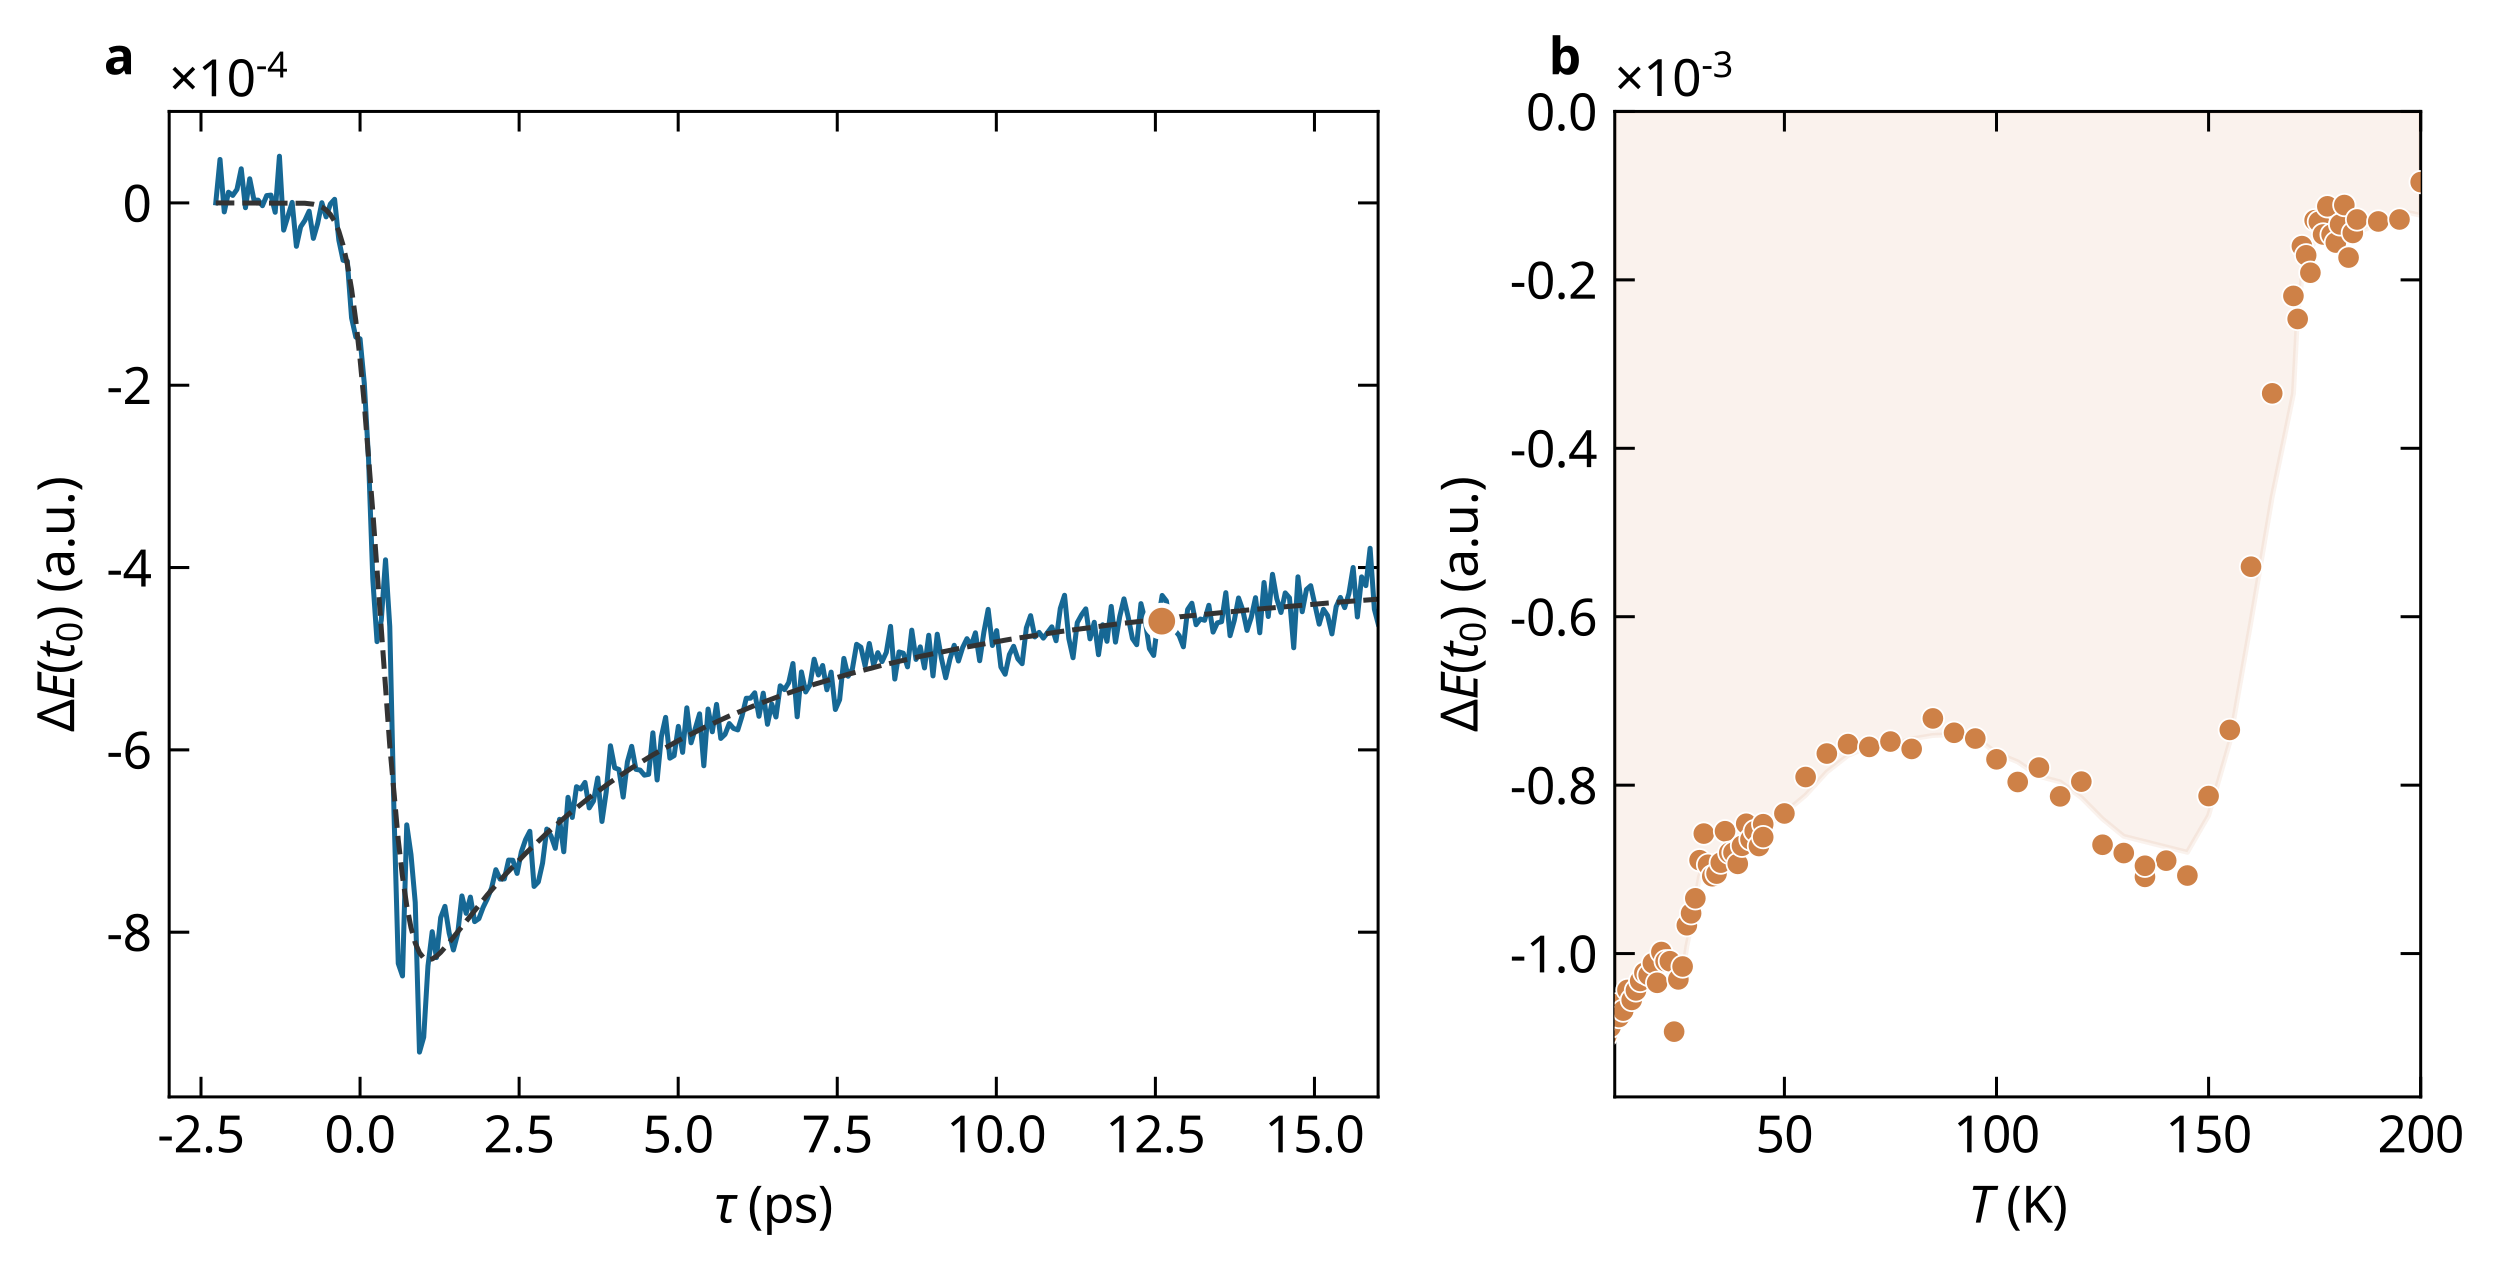 <?xml version="1.0" encoding="utf-8" standalone="no"?>
<!DOCTYPE svg PUBLIC "-//W3C//DTD SVG 1.1//EN"
  "http://www.w3.org/Graphics/SVG/1.1/DTD/svg11.dtd">
<svg xmlns:xlink="http://www.w3.org/1999/xlink" width="498pt" height="253.2pt" viewBox="0 0 498 253.2" xmlns="http://www.w3.org/2000/svg" version="1.1">
 <defs>
  <style type="text/css">*{stroke-linejoin: round; stroke-linecap: butt}</style>
 </defs>
 <g id="figure_1">
  <g id="patch_1">
   <path d="M 0 253.2 
L 498 253.2 
L 498 0 
L 0 0 
z
" style="fill: #ffffff"/>
  </g>
  <g id="axes_1">
   <g id="patch_2">
    <path d="M 33.7 218.5 
L 274.516 218.5 
L 274.516 22.2 
L 33.7 22.2 
z
" style="fill: #ffffff"/>
   </g>
   <g id="PolyCollection_1"/>
   <g id="PolyCollection_2"/>
   <g id="matplotlib.axis_1">
    <g id="xtick_1">
     <g id="line2d_1">
      <defs>
       <path id="m419cf2b5dc" d="M 0 0 
L 0 -4 
" style="stroke: #000000; stroke-width: 0.6"/>
      </defs>
      <g>
       <use xlink:href="#m419cf2b5dc" x="40.037" y="218.5" style="stroke: #000000; stroke-width: 0.6"/>
      </g>
     </g>
     <g id="line2d_2">
      <defs>
       <path id="m1fcc1980a9" d="M 0 0 
L 0 4 
" style="stroke: #000000; stroke-width: 0.6"/>
      </defs>
      <g>
       <use xlink:href="#m1fcc1980a9" x="40.037" y="22.2" style="stroke: #000000; stroke-width: 0.6"/>
      </g>
     </g>
     <g id="text_1">
      <!-- $\mathdefault{−2.5}$ -->
      <g transform="translate(31.337 229.6) scale(0.1 -0.1)">
       <defs>
        <path id="NotoSans-Regular-2212" d="M 256 1466 
L 256 1965 
L 1805 1965 
L 1805 1466 
L 256 1466 
z
" transform="scale(0.016)"/>
        <path id="NotoSans-Regular-32" d="M 3328 0 
L 307 0 
L 307 467 
L 1504 1677 
Q 1850 2022 2086 2291 
Q 2323 2560 2444 2819 
Q 2566 3078 2566 3386 
Q 2566 3763 2342 3958 
Q 2118 4154 1760 4154 
Q 1427 4154 1174 4038 
Q 922 3923 659 3718 
L 358 4096 
Q 538 4250 752 4371 
Q 966 4493 1219 4563 
Q 1472 4634 1760 4634 
Q 2189 4634 2496 4486 
Q 2803 4339 2972 4067 
Q 3142 3795 3142 3418 
Q 3142 3059 2995 2745 
Q 2848 2432 2585 2128 
Q 2323 1824 1971 1478 
L 1018 538 
L 1018 512 
L 3328 512 
L 3328 0 
z
" transform="scale(0.016)"/>
        <path id="NotoSans-Regular-2e" d="M 461 346 
Q 461 582 576 678 
Q 691 774 851 774 
Q 1018 774 1136 678 
Q 1254 582 1254 346 
Q 1254 115 1136 12 
Q 1018 -90 851 -90 
Q 691 -90 576 12 
Q 461 115 461 346 
z
" transform="scale(0.016)"/>
        <path id="NotoSans-Regular-35" d="M 1760 2803 
Q 2227 2803 2572 2643 
Q 2918 2483 3107 2185 
Q 3296 1888 3296 1459 
Q 3296 986 3091 643 
Q 2886 301 2505 118 
Q 2125 -64 1587 -64 
Q 1235 -64 924 0 
Q 614 64 403 186 
L 403 717 
Q 634 576 963 496 
Q 1293 416 1594 416 
Q 1933 416 2185 521 
Q 2438 627 2579 848 
Q 2720 1069 2720 1402 
Q 2720 1850 2445 2090 
Q 2170 2330 1574 2330 
Q 1395 2330 1164 2298 
Q 934 2266 794 2234 
L 512 2413 
L 685 4570 
L 2976 4570 
L 2976 4058 
L 1165 4058 
L 1056 2733 
Q 1165 2752 1350 2777 
Q 1536 2803 1760 2803 
z
" transform="scale(0.016)"/>
       </defs>
       <use xlink:href="#NotoSans-Regular-2212" transform="translate(0 0.594)"/>
       <use xlink:href="#NotoSans-Regular-32" transform="translate(32.2 0.594)"/>
       <use xlink:href="#NotoSans-Regular-2e" transform="translate(89.4 0.594)"/>
       <use xlink:href="#NotoSans-Regular-35" transform="translate(116.2 0.594)"/>
      </g>
     </g>
    </g>
    <g id="xtick_2">
     <g id="line2d_3">
      <g>
       <use xlink:href="#m419cf2b5dc" x="71.724" y="218.5" style="stroke: #000000; stroke-width: 0.6"/>
      </g>
     </g>
     <g id="line2d_4">
      <g>
       <use xlink:href="#m1fcc1980a9" x="71.724" y="22.2" style="stroke: #000000; stroke-width: 0.6"/>
      </g>
     </g>
     <g id="text_2">
      <!-- $\mathdefault{0.0}$ -->
      <g transform="translate(64.624 229.6) scale(0.1 -0.1)">
       <defs>
        <path id="NotoSans-Regular-30" d="M 3347 2291 
Q 3347 1734 3264 1299 
Q 3181 864 2998 560 
Q 2816 256 2525 96 
Q 2234 -64 1824 -64 
Q 1312 -64 976 217 
Q 640 499 477 1027 
Q 314 1555 314 2291 
Q 314 3034 464 3558 
Q 614 4083 947 4361 
Q 1280 4640 1824 4640 
Q 2336 4640 2675 4361 
Q 3014 4083 3180 3558 
Q 3347 3034 3347 2291 
z
M 877 2291 
Q 877 1664 969 1248 
Q 1062 832 1270 624 
Q 1478 416 1824 416 
Q 2170 416 2378 621 
Q 2586 826 2682 1245 
Q 2778 1664 2778 2291 
Q 2778 2918 2682 3331 
Q 2586 3744 2378 3952 
Q 2170 4160 1824 4160 
Q 1478 4160 1270 3952 
Q 1062 3744 969 3331 
Q 877 2918 877 2291 
z
" transform="scale(0.016)"/>
       </defs>
       <use xlink:href="#NotoSans-Regular-30" transform="translate(0 0.5)"/>
       <use xlink:href="#NotoSans-Regular-2e" transform="translate(57.2 0.5)"/>
       <use xlink:href="#NotoSans-Regular-30" transform="translate(84 0.5)"/>
      </g>
     </g>
    </g>
    <g id="xtick_3">
     <g id="line2d_5">
      <g>
       <use xlink:href="#m419cf2b5dc" x="103.41" y="218.5" style="stroke: #000000; stroke-width: 0.6"/>
      </g>
     </g>
     <g id="line2d_6">
      <g>
       <use xlink:href="#m1fcc1980a9" x="103.41" y="22.2" style="stroke: #000000; stroke-width: 0.6"/>
      </g>
     </g>
     <g id="text_3">
      <!-- $\mathdefault{2.5}$ -->
      <g transform="translate(96.31 229.6) scale(0.1 -0.1)">
       <use xlink:href="#NotoSans-Regular-32" transform="translate(0 0.594)"/>
       <use xlink:href="#NotoSans-Regular-2e" transform="translate(57.2 0.594)"/>
       <use xlink:href="#NotoSans-Regular-35" transform="translate(84 0.594)"/>
      </g>
     </g>
    </g>
    <g id="xtick_4">
     <g id="line2d_7">
      <g>
       <use xlink:href="#m419cf2b5dc" x="135.096" y="218.5" style="stroke: #000000; stroke-width: 0.6"/>
      </g>
     </g>
     <g id="line2d_8">
      <g>
       <use xlink:href="#m1fcc1980a9" x="135.096" y="22.2" style="stroke: #000000; stroke-width: 0.6"/>
      </g>
     </g>
     <g id="text_4">
      <!-- $\mathdefault{5.0}$ -->
      <g transform="translate(127.996 229.6) scale(0.1 -0.1)">
       <use xlink:href="#NotoSans-Regular-35" transform="translate(0 0.5)"/>
       <use xlink:href="#NotoSans-Regular-2e" transform="translate(57.2 0.5)"/>
       <use xlink:href="#NotoSans-Regular-30" transform="translate(84 0.5)"/>
      </g>
     </g>
    </g>
    <g id="xtick_5">
     <g id="line2d_9">
      <g>
       <use xlink:href="#m419cf2b5dc" x="166.782" y="218.5" style="stroke: #000000; stroke-width: 0.6"/>
      </g>
     </g>
     <g id="line2d_10">
      <g>
       <use xlink:href="#m1fcc1980a9" x="166.782" y="22.2" style="stroke: #000000; stroke-width: 0.6"/>
      </g>
     </g>
     <g id="text_5">
      <!-- $\mathdefault{7.5}$ -->
      <g transform="translate(159.682 229.6) scale(0.1 -0.1)">
       <defs>
        <path id="NotoSans-Regular-37" d="M 870 0 
L 2746 4058 
L 282 4058 
L 282 4570 
L 3347 4570 
L 3347 4134 
L 1491 0 
L 870 0 
z
" transform="scale(0.016)"/>
       </defs>
       <use xlink:href="#NotoSans-Regular-37" transform="translate(0 0.594)"/>
       <use xlink:href="#NotoSans-Regular-2e" transform="translate(57.2 0.594)"/>
       <use xlink:href="#NotoSans-Regular-35" transform="translate(84 0.594)"/>
      </g>
     </g>
    </g>
    <g id="xtick_6">
     <g id="line2d_11">
      <g>
       <use xlink:href="#m419cf2b5dc" x="198.469" y="218.5" style="stroke: #000000; stroke-width: 0.6"/>
      </g>
     </g>
     <g id="line2d_12">
      <g>
       <use xlink:href="#m1fcc1980a9" x="198.469" y="22.2" style="stroke: #000000; stroke-width: 0.6"/>
      </g>
     </g>
     <g id="text_6">
      <!-- $\mathdefault{10.0}$ -->
      <g transform="translate(188.519 229.6) scale(0.1 -0.1)">
       <defs>
        <path id="NotoSans-Regular-31" d="M 2272 0 
L 1722 0 
L 1722 3194 
Q 1722 3379 1725 3507 
Q 1728 3635 1734 3747 
Q 1741 3859 1747 3981 
Q 1645 3878 1561 3808 
Q 1478 3738 1350 3629 
L 864 3232 
L 570 3610 
L 1805 4570 
L 2272 4570 
L 2272 0 
z
" transform="scale(0.016)"/>
       </defs>
       <use xlink:href="#NotoSans-Regular-31" transform="translate(0 0.5)"/>
       <use xlink:href="#NotoSans-Regular-30" transform="translate(57.2 0.5)"/>
       <use xlink:href="#NotoSans-Regular-2e" transform="translate(114.4 0.5)"/>
       <use xlink:href="#NotoSans-Regular-30" transform="translate(141.2 0.5)"/>
      </g>
     </g>
    </g>
    <g id="xtick_7">
     <g id="line2d_13">
      <g>
       <use xlink:href="#m419cf2b5dc" x="230.155" y="218.5" style="stroke: #000000; stroke-width: 0.6"/>
      </g>
     </g>
     <g id="line2d_14">
      <g>
       <use xlink:href="#m1fcc1980a9" x="230.155" y="22.2" style="stroke: #000000; stroke-width: 0.6"/>
      </g>
     </g>
     <g id="text_7">
      <!-- $\mathdefault{12.5}$ -->
      <g transform="translate(220.205 229.6) scale(0.1 -0.1)">
       <use xlink:href="#NotoSans-Regular-31" transform="translate(0 0.594)"/>
       <use xlink:href="#NotoSans-Regular-32" transform="translate(57.2 0.594)"/>
       <use xlink:href="#NotoSans-Regular-2e" transform="translate(114.4 0.594)"/>
       <use xlink:href="#NotoSans-Regular-35" transform="translate(141.2 0.594)"/>
      </g>
     </g>
    </g>
    <g id="xtick_8">
     <g id="line2d_15">
      <g>
       <use xlink:href="#m419cf2b5dc" x="261.841" y="218.5" style="stroke: #000000; stroke-width: 0.6"/>
      </g>
     </g>
     <g id="line2d_16">
      <g>
       <use xlink:href="#m1fcc1980a9" x="261.841" y="22.2" style="stroke: #000000; stroke-width: 0.6"/>
      </g>
     </g>
     <g id="text_8">
      <!-- $\mathdefault{15.0}$ -->
      <g transform="translate(251.891 229.6) scale(0.1 -0.1)">
       <use xlink:href="#NotoSans-Regular-31" transform="translate(0 0.5)"/>
       <use xlink:href="#NotoSans-Regular-35" transform="translate(57.2 0.5)"/>
       <use xlink:href="#NotoSans-Regular-2e" transform="translate(114.4 0.5)"/>
       <use xlink:href="#NotoSans-Regular-30" transform="translate(141.2 0.5)"/>
      </g>
     </g>
    </g>
    <g id="text_9">
     <!-- $\tau$ (ps) -->
     <g transform="translate(142.258 243.6) scale(0.1 -0.1)">
      <defs>
       <path id="NotoSans-Italic-3c4" d="M 1613 -64 
Q 1267 -64 1030 102 
Q 794 269 794 685 
Q 794 794 819 954 
Q 845 1114 877 1267 
L 1235 2950 
L 269 2950 
L 371 3430 
L 2938 3430 
L 2835 2950 
L 1798 2950 
L 1434 1254 
Q 1402 1107 1382 979 
Q 1363 851 1363 749 
Q 1363 602 1443 499 
Q 1523 397 1702 397 
Q 1811 397 1920 419 
Q 2029 442 2157 480 
L 2157 51 
Q 2080 13 1917 -25 
Q 1754 -64 1613 -64 
z
" transform="scale(0.016)"/>
       <path id="NotoSans-Regular-20" transform="scale(0.016)"/>
       <path id="NotoSans-Regular-28" d="M 256 1754 
Q 256 2278 355 2777 
Q 454 3277 665 3731 
Q 877 4186 1197 4570 
L 1728 4570 
Q 1280 3968 1053 3245 
Q 826 2522 826 1760 
Q 826 1267 928 780 
Q 1030 294 1228 -157 
Q 1427 -608 1722 -1011 
L 1197 -1011 
Q 877 -634 665 -189 
Q 454 256 355 749 
Q 256 1242 256 1754 
z
" transform="scale(0.016)"/>
       <path id="NotoSans-Regular-70" d="M 2176 3494 
Q 2810 3494 3197 3052 
Q 3584 2611 3584 1722 
Q 3584 1139 3408 739 
Q 3232 339 2915 137 
Q 2598 -64 2170 -64 
Q 1907 -64 1702 6 
Q 1498 77 1354 189 
Q 1210 301 1107 435 
L 1069 435 
Q 1082 326 1094 160 
Q 1107 -6 1107 -128 
L 1107 -1536 
L 544 -1536 
L 544 3430 
L 1005 3430 
L 1082 2963 
L 1107 2963 
Q 1210 3110 1354 3232 
Q 1498 3354 1699 3424 
Q 1901 3494 2176 3494 
z
M 2074 3021 
Q 1728 3021 1517 2889 
Q 1306 2758 1210 2496 
Q 1114 2234 1107 1830 
L 1107 1722 
Q 1107 1299 1196 1004 
Q 1286 710 1500 556 
Q 1715 403 2086 403 
Q 2400 403 2601 576 
Q 2803 749 2902 1046 
Q 3002 1344 3002 1728 
Q 3002 2317 2774 2669 
Q 2547 3021 2074 3021 
z
" transform="scale(0.016)"/>
       <path id="NotoSans-Regular-73" d="M 2778 947 
Q 2778 614 2611 390 
Q 2445 166 2137 51 
Q 1830 -64 1408 -64 
Q 1050 -64 790 -6 
Q 531 51 333 154 
L 333 666 
Q 538 563 829 476 
Q 1120 390 1421 390 
Q 1850 390 2042 528 
Q 2234 666 2234 896 
Q 2234 1024 2163 1126 
Q 2093 1229 1910 1331 
Q 1728 1434 1389 1562 
Q 1056 1690 819 1818 
Q 582 1946 454 2125 
Q 326 2304 326 2586 
Q 326 3021 681 3257 
Q 1037 3494 1613 3494 
Q 1926 3494 2198 3433 
Q 2470 3373 2707 3264 
L 2515 2816 
Q 2298 2906 2061 2970 
Q 1824 3034 1574 3034 
Q 1229 3034 1046 2922 
Q 864 2810 864 2618 
Q 864 2477 947 2377 
Q 1030 2278 1225 2185 
Q 1421 2093 1747 1965 
Q 2074 1843 2304 1715 
Q 2534 1587 2656 1404 
Q 2778 1222 2778 947 
z
" transform="scale(0.016)"/>
       <path id="NotoSans-Regular-29" d="M 1664 1754 
Q 1664 1242 1565 749 
Q 1466 256 1258 -189 
Q 1050 -634 723 -1011 
L 198 -1011 
Q 493 -608 691 -157 
Q 890 294 992 780 
Q 1094 1267 1094 1760 
Q 1094 2266 992 2758 
Q 890 3251 691 3712 
Q 493 4173 192 4570 
L 723 4570 
Q 1050 4186 1258 3731 
Q 1466 3277 1565 2777 
Q 1664 2278 1664 1754 
z
" transform="scale(0.016)"/>
      </defs>
      <use xlink:href="#NotoSans-Italic-3c4" transform="translate(0 0.594)"/>
      <use xlink:href="#NotoSans-Regular-20" transform="translate(41 0.594)"/>
      <use xlink:href="#NotoSans-Regular-28" transform="translate(67 0.594)"/>
      <use xlink:href="#NotoSans-Regular-70" transform="translate(97 0.594)"/>
      <use xlink:href="#NotoSans-Regular-73" transform="translate(158.5 0.594)"/>
      <use xlink:href="#NotoSans-Regular-29" transform="translate(206.4 0.594)"/>
     </g>
    </g>
   </g>
   <g id="matplotlib.axis_2">
    <g id="ytick_1">
     <g id="line2d_17">
      <defs>
       <path id="m79ced423dd" d="M 0 0 
L 4 0 
" style="stroke: #000000; stroke-width: 0.6"/>
      </defs>
      <g>
       <use xlink:href="#m79ced423dd" x="33.7" y="185.693" style="stroke: #000000; stroke-width: 0.6"/>
      </g>
     </g>
     <g id="line2d_18">
      <defs>
       <path id="mc4607607a5" d="M 0 0 
L -4 0 
" style="stroke: #000000; stroke-width: 0.6"/>
      </defs>
      <g>
       <use xlink:href="#mc4607607a5" x="274.516" y="185.693" style="stroke: #000000; stroke-width: 0.6"/>
      </g>
     </g>
     <g id="text_10">
      <!-- $\mathdefault{−8}$ -->
      <g transform="translate(21.2 189.493) scale(0.1 -0.1)">
       <defs>
        <path id="NotoSans-Regular-38" d="M 1824 4634 
Q 2227 4634 2534 4509 
Q 2842 4384 3018 4141 
Q 3194 3898 3194 3539 
Q 3194 3264 3075 3059 
Q 2957 2854 2758 2697 
Q 2560 2541 2323 2419 
Q 2605 2285 2835 2115 
Q 3066 1946 3203 1722 
Q 3341 1498 3341 1184 
Q 3341 800 3155 521 
Q 2970 243 2634 89 
Q 2298 -64 1843 -64 
Q 1350 -64 1008 83 
Q 666 230 490 502 
Q 314 774 314 1165 
Q 314 1478 445 1708 
Q 576 1939 793 2105 
Q 1011 2272 1261 2387 
Q 1037 2515 854 2678 
Q 672 2842 566 3053 
Q 461 3264 461 3546 
Q 461 3898 640 4138 
Q 819 4378 1126 4506 
Q 1434 4634 1824 4634 
z
M 864 1158 
Q 864 826 1101 605 
Q 1338 384 1830 384 
Q 2298 384 2544 605 
Q 2790 826 2790 1178 
Q 2790 1402 2672 1571 
Q 2554 1741 2339 1875 
Q 2125 2010 1830 2118 
L 1728 2157 
Q 1446 2035 1254 1894 
Q 1062 1754 963 1574 
Q 864 1395 864 1158 
z
M 1818 4179 
Q 1466 4179 1238 4009 
Q 1011 3840 1011 3520 
Q 1011 3283 1123 3123 
Q 1235 2963 1427 2851 
Q 1619 2739 1850 2637 
Q 2074 2733 2250 2848 
Q 2426 2963 2531 3126 
Q 2637 3290 2637 3520 
Q 2637 3840 2413 4009 
Q 2189 4179 1818 4179 
z
" transform="scale(0.016)"/>
       </defs>
       <use xlink:href="#NotoSans-Regular-2212" transform="translate(0 0.594)"/>
       <use xlink:href="#NotoSans-Regular-38" transform="translate(32.2 0.594)"/>
      </g>
     </g>
    </g>
    <g id="ytick_2">
     <g id="line2d_19">
      <g>
       <use xlink:href="#m79ced423dd" x="33.7" y="149.373" style="stroke: #000000; stroke-width: 0.6"/>
      </g>
     </g>
     <g id="line2d_20">
      <g>
       <use xlink:href="#mc4607607a5" x="274.516" y="149.373" style="stroke: #000000; stroke-width: 0.6"/>
      </g>
     </g>
     <g id="text_11">
      <!-- $\mathdefault{−6}$ -->
      <g transform="translate(21.2 153.173) scale(0.1 -0.1)">
       <defs>
        <path id="NotoSans-Regular-36" d="M 352 1952 
Q 352 2349 406 2733 
Q 461 3117 595 3459 
Q 730 3802 966 4067 
Q 1203 4333 1564 4483 
Q 1926 4634 2445 4634 
Q 2579 4634 2742 4621 
Q 2906 4608 3008 4576 
L 3008 4096 
Q 2893 4134 2749 4153 
Q 2605 4173 2458 4173 
Q 2016 4173 1721 4025 
Q 1427 3878 1257 3622 
Q 1088 3366 1011 3033 
Q 934 2701 915 2323 
L 954 2323 
Q 1050 2477 1197 2598 
Q 1344 2720 1552 2790 
Q 1760 2861 2035 2861 
Q 2432 2861 2729 2697 
Q 3027 2534 3193 2224 
Q 3360 1914 3360 1472 
Q 3360 998 3181 652 
Q 3002 307 2678 121 
Q 2355 -64 1907 -64 
Q 1581 -64 1299 57 
Q 1018 179 803 428 
Q 589 678 470 1059 
Q 352 1440 352 1952 
z
M 1901 410 
Q 2304 410 2553 669 
Q 2803 928 2803 1472 
Q 2803 1907 2582 2163 
Q 2362 2419 1920 2419 
Q 1619 2419 1395 2294 
Q 1171 2170 1046 1978 
Q 922 1786 922 1581 
Q 922 1370 982 1165 
Q 1043 960 1168 787 
Q 1293 614 1475 512 
Q 1658 410 1901 410 
z
" transform="scale(0.016)"/>
       </defs>
       <use xlink:href="#NotoSans-Regular-2212" transform="translate(0 0.594)"/>
       <use xlink:href="#NotoSans-Regular-36" transform="translate(32.2 0.594)"/>
      </g>
     </g>
    </g>
    <g id="ytick_3">
     <g id="line2d_21">
      <g>
       <use xlink:href="#m79ced423dd" x="33.7" y="113.054" style="stroke: #000000; stroke-width: 0.6"/>
      </g>
     </g>
     <g id="line2d_22">
      <g>
       <use xlink:href="#mc4607607a5" x="274.516" y="113.054" style="stroke: #000000; stroke-width: 0.6"/>
      </g>
     </g>
     <g id="text_12">
      <!-- $\mathdefault{−4}$ -->
      <g transform="translate(21.2 116.854) scale(0.1 -0.1)">
       <defs>
        <path id="NotoSans-Regular-34" d="M 3533 1037 
L 2867 1037 
L 2867 0 
L 2323 0 
L 2323 1037 
L 134 1037 
L 134 1517 
L 2285 4595 
L 2867 4595 
L 2867 1542 
L 3533 1542 
L 3533 1037 
z
M 2323 2982 
Q 2323 3149 2326 3286 
Q 2330 3424 2336 3545 
Q 2342 3667 2345 3779 
Q 2349 3891 2355 3994 
L 2330 3994 
Q 2278 3872 2201 3731 
Q 2125 3590 2054 3494 
L 685 1542 
L 2323 1542 
L 2323 2982 
z
" transform="scale(0.016)"/>
       </defs>
       <use xlink:href="#NotoSans-Regular-2212" transform="translate(0 0.203)"/>
       <use xlink:href="#NotoSans-Regular-34" transform="translate(32.2 0.203)"/>
      </g>
     </g>
    </g>
    <g id="ytick_4">
     <g id="line2d_23">
      <g>
       <use xlink:href="#m79ced423dd" x="33.7" y="76.735" style="stroke: #000000; stroke-width: 0.6"/>
      </g>
     </g>
     <g id="line2d_24">
      <g>
       <use xlink:href="#mc4607607a5" x="274.516" y="76.735" style="stroke: #000000; stroke-width: 0.6"/>
      </g>
     </g>
     <g id="text_13">
      <!-- $\mathdefault{−2}$ -->
      <g transform="translate(21.2 80.535) scale(0.1 -0.1)">
       <use xlink:href="#NotoSans-Regular-2212" transform="translate(0 0.594)"/>
       <use xlink:href="#NotoSans-Regular-32" transform="translate(32.2 0.594)"/>
      </g>
     </g>
    </g>
    <g id="ytick_5">
     <g id="line2d_25">
      <g>
       <use xlink:href="#m79ced423dd" x="33.7" y="40.416" style="stroke: #000000; stroke-width: 0.6"/>
      </g>
     </g>
     <g id="line2d_26">
      <g>
       <use xlink:href="#mc4607607a5" x="274.516" y="40.416" style="stroke: #000000; stroke-width: 0.6"/>
      </g>
     </g>
     <g id="text_14">
      <!-- $\mathdefault{0}$ -->
      <g transform="translate(24.4 44.216) scale(0.1 -0.1)">
       <use xlink:href="#NotoSans-Regular-30" transform="translate(0 0.5)"/>
      </g>
     </g>
    </g>
    <g id="text_15">
     <!-- $\Delta E (t_0)$ (a.u.) -->
     <g transform="translate(14.8 145.8) rotate(-90) scale(0.1 -0.1)">
      <defs>
       <path id="NotoSans-Regular-394" d="M 64 0 
L 64 320 
L 1786 4589 
L 2304 4589 
L 4019 320 
L 4019 0 
L 64 0 
z
M 723 518 
L 3354 518 
L 2285 3309 
Q 2266 3360 2214 3494 
Q 2163 3629 2115 3773 
Q 2067 3917 2042 3994 
Q 2010 3866 1968 3734 
Q 1926 3603 1884 3494 
Q 1843 3386 1818 3309 
L 723 518 
z
" transform="scale(0.016)"/>
       <path id="NotoSans-Italic-45" d="M 262 0 
L 1229 4570 
L 3546 4570 
L 3437 4064 
L 1690 4064 
L 1389 2637 
L 3021 2637 
L 2925 2138 
L 1286 2138 
L 934 506 
L 2688 506 
L 2579 0 
L 262 0 
z
" transform="scale(0.016)"/>
       <path id="NotoSans-Italic-74" d="M 1184 -64 
Q 838 -64 601 102 
Q 365 269 365 685 
Q 365 781 381 899 
Q 397 1018 422 1139 
L 813 3002 
L 282 3002 
L 333 3258 
L 909 3501 
L 1306 4211 
L 1638 4211 
L 1466 3430 
L 2330 3430 
L 2240 3002 
L 1382 3002 
L 986 1133 
Q 966 1050 947 944 
Q 928 838 928 749 
Q 928 602 1008 499 
Q 1088 397 1267 397 
Q 1382 397 1491 419 
Q 1600 442 1722 480 
L 1722 51 
Q 1645 13 1485 -25 
Q 1325 -64 1184 -64 
z
" transform="scale(0.016)"/>
       <path id="NotoSans-Regular-61" d="M 1843 3488 
Q 2470 3488 2771 3213 
Q 3072 2938 3072 2336 
L 3072 0 
L 2662 0 
L 2554 486 
L 2528 486 
Q 2381 301 2224 176 
Q 2067 51 1865 -6 
Q 1664 -64 1376 -64 
Q 1069 -64 822 45 
Q 576 154 435 381 
Q 294 608 294 954 
Q 294 1466 697 1744 
Q 1101 2022 1939 2048 
L 2522 2067 
L 2522 2272 
Q 2522 2701 2336 2867 
Q 2150 3034 1811 3034 
Q 1542 3034 1299 2954 
Q 1056 2874 845 2771 
L 672 3194 
Q 896 3315 1203 3401 
Q 1510 3488 1843 3488 
z
M 2010 1658 
Q 1370 1632 1123 1453 
Q 877 1274 877 947 
Q 877 659 1053 524 
Q 1229 390 1504 390 
Q 1939 390 2227 630 
Q 2515 870 2515 1370 
L 2515 1677 
L 2010 1658 
z
" transform="scale(0.016)"/>
       <path id="NotoSans-Regular-75" d="M 3411 3430 
L 3411 0 
L 2950 0 
L 2867 454 
L 2842 454 
Q 2733 275 2560 160 
Q 2387 45 2182 -9 
Q 1978 -64 1754 -64 
Q 1344 -64 1065 67 
Q 787 198 646 473 
Q 506 749 506 1184 
L 506 3430 
L 1075 3430 
L 1075 1222 
Q 1075 813 1260 608 
Q 1446 403 1837 403 
Q 2221 403 2441 547 
Q 2662 691 2755 969 
Q 2848 1248 2848 1645 
L 2848 3430 
L 3411 3430 
z
" transform="scale(0.016)"/>
      </defs>
      <use xlink:href="#NotoSans-Regular-394" transform="translate(0 0.297)"/>
      <use xlink:href="#NotoSans-Italic-45" transform="translate(63.9 0.297)"/>
      <use xlink:href="#NotoSans-Regular-28" transform="translate(115.3 0.297)"/>
      <use xlink:href="#NotoSans-Italic-74" transform="translate(145.3 0.297)"/>
      <use xlink:href="#NotoSans-Regular-30" transform="translate(178.5 -15.781) scale(0.7)"/>
      <use xlink:href="#NotoSans-Regular-29" transform="translate(221.22 0.297)"/>
      <use xlink:href="#NotoSans-Regular-20" transform="translate(251.22 0.297)"/>
      <use xlink:href="#NotoSans-Regular-28" transform="translate(277.22 0.297)"/>
      <use xlink:href="#NotoSans-Regular-61" transform="translate(307.22 0.297)"/>
      <use xlink:href="#NotoSans-Regular-2e" transform="translate(363.32 0.297)"/>
      <use xlink:href="#NotoSans-Regular-75" transform="translate(390.12 0.297)"/>
      <use xlink:href="#NotoSans-Regular-2e" transform="translate(451.92 0.297)"/>
      <use xlink:href="#NotoSans-Regular-29" transform="translate(478.72 0.297)"/>
     </g>
    </g>
    <g id="text_16">
     <!-- $\times\mathdefault{10^{−4}}\mathdefault{}$ -->
     <g transform="translate(33.7 19.2) scale(0.1 -0.1)">
      <defs>
       <path id="NotoSans-Regular-d7" d="M 2918 3674 
L 3238 3347 
L 2150 2259 
L 3232 1171 
L 2912 845 
L 1818 1926 
L 749 845 
L 416 1171 
L 1498 2259 
L 410 3341 
L 742 3674 
L 1824 2579 
L 2918 3674 
z
" transform="scale(0.016)"/>
      </defs>
      <use xlink:href="#NotoSans-Regular-d7" transform="translate(0 0.227)"/>
      <use xlink:href="#NotoSans-Regular-31" transform="translate(57.2 0.227)"/>
      <use xlink:href="#NotoSans-Regular-30" transform="translate(114.4 0.227)"/>
      <use xlink:href="#NotoSans-Regular-2212" transform="translate(172.538 37.742) scale(0.7)"/>
      <use xlink:href="#NotoSans-Regular-34" transform="translate(195.078 37.742) scale(0.7)"/>
     </g>
    </g>
   </g>
   <g id="line2d_27">
    <path d="M 42.98 40.404 
L 43.826 31.764 
L 44.671 42.209 
L 45.516 38.288 
L 46.362 38.924 
L 47.207 37.719 
L 48.053 33.626 
L 48.898 41.377 
L 49.743 35.616 
L 50.589 39.835 
L 51.434 39.876 
L 52.28 40.977 
L 53.125 38.961 
L 53.97 38.862 
L 54.816 42.284 
L 55.661 31.123 
L 56.507 45.836 
L 58.197 40.321 
L 59.043 49.063 
L 59.888 45.18 
L 60.733 43.902 
L 61.579 42.072 
L 62.424 47.484 
L 63.27 44.543 
L 64.115 40.381 
L 64.96 43.195 
L 65.806 40.639 
L 66.651 39.703 
L 67.497 47.845 
L 68.342 51.847 
L 69.187 52.024 
L 70.033 63.329 
L 70.878 67.144 
L 71.724 67.495 
L 72.569 76.375 
L 73.414 91.437 
L 74.26 115.345 
L 75.105 127.814 
L 75.95 123.56 
L 76.796 111.517 
L 77.641 124.802 
L 78.487 162.075 
L 79.332 191.922 
L 80.177 194.407 
L 81.023 164.312 
L 81.868 170.224 
L 82.714 179.764 
L 83.559 209.577 
L 84.404 206.596 
L 85.25 192.428 
L 86.095 185.596 
L 86.941 190.747 
L 87.786 182.784 
L 88.631 180.549 
L 89.477 185.886 
L 90.322 189.231 
L 91.168 186.017 
L 92.013 178.471 
L 92.858 181.94 
L 93.704 178.704 
L 94.549 183.586 
L 95.394 182.994 
L 96.24 180.74 
L 97.085 179.01 
L 97.931 176.85 
L 98.776 173.245 
L 99.621 175.116 
L 100.467 175.078 
L 101.312 171.325 
L 102.158 171.357 
L 103.003 173.983 
L 103.848 169.707 
L 104.694 167.249 
L 105.539 165.596 
L 106.385 176.574 
L 107.23 175.689 
L 108.075 171.945 
L 108.921 165.153 
L 109.766 166.535 
L 110.611 168.984 
L 111.457 163.207 
L 112.302 169.669 
L 113.148 158.827 
L 113.993 162.836 
L 114.838 156.713 
L 115.684 157.173 
L 116.529 155.861 
L 117.375 160.934 
L 118.22 159.578 
L 119.065 154.98 
L 119.911 163.636 
L 120.756 157.773 
L 121.602 148.563 
L 122.447 152.953 
L 123.292 153.277 
L 124.138 158.783 
L 124.983 151.734 
L 125.828 148.673 
L 126.674 153.25 
L 127.519 153.406 
L 128.365 154.412 
L 129.21 154.247 
L 130.055 145.979 
L 130.901 155.372 
L 131.746 146.741 
L 132.592 142.903 
L 133.437 151.027 
L 134.282 150.522 
L 135.128 144.692 
L 135.973 149.868 
L 136.819 140.999 
L 137.664 147.963 
L 139.355 142.199 
L 140.2 152.537 
L 141.046 141.245 
L 141.891 145.77 
L 142.736 140.318 
L 143.582 147.095 
L 144.427 146.28 
L 145.272 144.131 
L 146.118 145.102 
L 146.963 145.398 
L 147.809 142.658 
L 148.654 139.094 
L 149.499 139.077 
L 150.345 138.007 
L 151.19 142.684 
L 152.036 138.077 
L 152.881 144.277 
L 153.726 140.232 
L 154.572 142.826 
L 155.417 136.616 
L 156.263 137.366 
L 157.108 135.99 
L 157.953 132.172 
L 158.799 142.782 
L 159.644 133.852 
L 160.489 137.835 
L 161.335 136.443 
L 162.18 131.314 
L 163.026 134.453 
L 163.871 132.568 
L 164.716 137.404 
L 165.562 133.888 
L 166.407 141.332 
L 167.253 139.38 
L 168.098 131.155 
L 168.943 134.708 
L 169.789 133.27 
L 170.634 128.348 
L 171.48 128.911 
L 172.325 132.644 
L 173.17 128.186 
L 174.016 132.474 
L 174.861 130.012 
L 175.706 131.786 
L 176.552 129.96 
L 177.397 124.778 
L 178.243 135.268 
L 179.088 129.865 
L 179.933 130.117 
L 180.779 132.84 
L 181.624 125.528 
L 182.47 131.358 
L 183.315 128.856 
L 184.16 133.052 
L 185.006 126.545 
L 185.851 134.641 
L 186.697 126.334 
L 187.542 131.194 
L 188.387 135.013 
L 189.233 131.28 
L 190.078 128.545 
L 190.924 131.672 
L 191.769 128.969 
L 192.614 127.228 
L 193.46 128.577 
L 194.305 126.055 
L 195.15 131.616 
L 195.996 125.889 
L 196.841 121.389 
L 197.687 128.577 
L 198.532 125.622 
L 199.377 132.868 
L 200.223 134.312 
L 201.068 130.399 
L 201.914 128.747 
L 202.759 131.244 
L 203.604 132.209 
L 204.45 125.066 
L 205.295 122.641 
L 206.141 126.877 
L 206.986 125.97 
L 207.831 127.116 
L 209.522 124.866 
L 210.367 127.635 
L 211.213 121.193 
L 212.058 118.579 
L 212.904 127.183 
L 213.749 131.022 
L 214.594 124.036 
L 215.44 122.491 
L 216.285 121.289 
L 217.131 127.257 
L 217.976 123.959 
L 218.821 130.421 
L 219.667 124.455 
L 220.512 127.749 
L 221.358 120.801 
L 222.203 127.909 
L 223.048 122.813 
L 223.894 119.296 
L 224.739 122.931 
L 225.584 127.196 
L 226.43 128.423 
L 227.275 120.245 
L 228.121 123.615 
L 228.966 129.202 
L 229.811 130.561 
L 230.657 123.838 
L 231.502 118.616 
L 232.348 119.711 
L 233.193 126.076 
L 234.038 125.561 
L 234.884 126.604 
L 235.729 128.843 
L 236.575 121.416 
L 237.42 120.165 
L 238.265 124.445 
L 239.111 123.31 
L 239.956 123.564 
L 240.802 120.575 
L 241.647 125.912 
L 242.492 124.074 
L 243.338 123.841 
L 244.183 118.059 
L 245.028 126.626 
L 245.874 123.576 
L 246.719 119.115 
L 247.565 121.541 
L 248.41 125.579 
L 249.255 122.969 
L 250.101 119.061 
L 250.946 126.048 
L 251.792 116.033 
L 252.637 122.81 
L 253.482 114.405 
L 254.328 119.249 
L 255.173 122.003 
L 256.019 118.106 
L 256.864 119.087 
L 257.709 129.035 
L 258.555 114.906 
L 259.4 121.854 
L 260.245 117.43 
L 261.091 116.672 
L 262.782 124.331 
L 263.627 121.375 
L 264.472 122.634 
L 265.318 126.272 
L 266.163 120.843 
L 267.009 119.01 
L 267.854 121.04 
L 268.699 118.255 
L 269.545 113.049 
L 270.39 122.897 
L 271.236 114.916 
L 272.081 116.655 
L 272.926 109.222 
L 273.772 121.35 
L 274.617 124.582 
L 275.462 115.901 
L 276.308 115.077 
L 277.153 111.989 
L 277.999 123.029 
L 278.844 119.749 
L 279.689 123.483 
L 280.535 125.67 
L 281.38 113.809 
L 282.226 117.855 
L 283.071 124.645 
L 283.916 116.788 
L 284.762 125.434 
L 285.607 124.425 
L 286.453 126.412 
L 287.298 120.934 
L 288.143 125.524 
L 288.989 128.152 
L 289.834 124.761 
L 290.68 136.683 
L 291.525 146.743 
L 292.37 155.378 
L 293.216 152.446 
L 294.061 139.145 
L 294.906 136.255 
L 295.752 136.195 
L 296.597 151.172 
L 297.443 154.105 
L 298.288 170.418 
L 299.133 155.03 
L 299.979 155.085 
L 300.824 147.931 
L 301.67 159.599 
L 302.515 173.956 
L 303.36 177.905 
L 304.206 168.92 
L 305.051 158.461 
L 305.897 156.703 
L 306.742 147.949 
L 307.587 159.509 
L 308.433 156.764 
L 309.278 158.02 
L 310.123 159.603 
L 310.969 160.784 
L 311.814 156.383 
L 312.66 160.506 
L 313.505 154.508 
L 314.35 151.676 
L 315.196 160.426 
L 316.041 150.855 
L 316.887 151.147 
L 317.732 151.904 
L 318.577 152.285 
L 319.423 152.843 
L 320.268 155.46 
L 321.114 159.673 
L 322.804 147.718 
L 323.65 154.224 
L 324.495 147.642 
L 325.341 139.17 
L 326.186 146.567 
L 327.031 148.425 
L 327.877 143.178 
L 328.722 154.045 
L 329.567 155.504 
L 330.413 148.071 
L 331.258 156.686 
L 332.104 160.68 
L 332.949 153.429 
L 333.794 154.982 
L 334.64 149.967 
L 335.485 153.211 
L 336.331 155.051 
L 337.176 168.716 
L 338.021 170.295 
L 338.867 161.855 
L 339.712 159.875 
L 340.558 161.212 
L 341.403 165.443 
L 342.248 173.682 
L 343.094 167.982 
L 343.939 177.073 
L 344.784 163.046 
L 345.63 164.722 
L 346.475 169.625 
L 347.321 157.695 
L 348.166 170.257 
L 349.011 166.19 
L 349.857 168.596 
L 350.702 165.154 
L 351.548 169.606 
L 353.238 156.133 
L 354.084 164.951 
L 354.929 155.414 
L 355.775 161.023 
L 357.465 157.428 
L 358.311 156.703 
L 359.156 156.738 
L 360.001 163.55 
L 360.847 161.698 
L 361.692 166.178 
L 362.538 155.402 
L 363.383 158.594 
L 364.228 159.632 
L 365.074 156.215 
L 365.919 157.322 
L 366.765 151.214 
L 367.61 160.083 
L 368.455 157.606 
L 369.301 149.597 
L 370.146 149.613 
L 370.992 150.144 
L 371.837 151.718 
L 372.682 146.218 
L 373.528 151.602 
L 374.373 149.543 
L 375.219 155.041 
L 376.064 158.904 
L 376.909 152.451 
L 377.755 152.317 
L 378.6 151.957 
L 379.445 149.363 
L 380.291 153.641 
L 381.136 155.312 
L 381.982 149.077 
L 382.827 157.113 
L 383.672 149.549 
L 384.518 151.818 
L 385.363 157.151 
L 386.209 149.087 
L 387.054 149.988 
L 387.899 155.301 
L 388.745 147.466 
L 389.59 156.001 
L 390.436 151.642 
L 391.281 155.54 
L 392.126 146.819 
L 392.972 153.621 
L 393.817 151.291 
L 394.662 143.054 
L 395.508 153.04 
L 396.353 148.399 
L 397.199 151.423 
L 398.044 144.984 
L 398.889 153.847 
L 399.735 147.873 
L 400.58 158.529 
L 401.426 153.065 
L 402.271 157.116 
L 403.116 151.61 
L 403.962 143.067 
L 404.807 148.622 
L 405.653 148.183 
L 406.498 148.154 
L 407.343 150.761 
L 408.189 141.507 
L 409.034 154.238 
L 409.879 152.84 
L 410.725 143.183 
L 411.57 141.086 
L 412.416 141.747 
L 413.261 146.416 
L 414.106 158.174 
L 414.952 143.345 
L 415.797 153.772 
L 416.643 137.226 
L 417.488 138.872 
L 418.333 146.577 
L 419.179 147.762 
L 420.024 149.88 
L 420.87 149.609 
L 421.715 141.464 
L 422.56 149.579 
L 423.406 140.994 
L 424.251 149.017 
L 425.097 149.869 
L 425.942 147.479 
L 426.787 147.014 
L 427.633 145.299 
L 428.478 146.519 
L 429.323 147.133 
L 430.169 138.083 
L 431.014 147.246 
L 431.86 146.332 
L 432.705 141.983 
L 433.55 147.874 
L 434.396 142.826 
L 435.241 150.468 
L 436.087 148.972 
L 436.932 144.823 
L 437.777 145.879 
L 438.623 151.764 
L 439.468 143.777 
L 440.314 142.84 
L 441.159 146.032 
L 442.004 146.779 
L 442.85 151.449 
L 443.695 148.84 
L 444.54 149.899 
L 445.386 142.757 
L 446.231 146.286 
L 447.077 147.188 
L 447.922 141.627 
L 448.767 142.345 
L 450.458 141.421 
L 451.304 151.021 
L 452.149 141.863 
L 452.994 141.681 
L 453.84 148.052 
L 454.685 141.107 
L 456.376 144.01 
L 457.221 143.143 
L 458.067 150.86 
L 458.912 143.901 
L 459.757 140.846 
L 460.603 144.517 
L 461.448 146.666 
L 462.294 138.291 
L 463.139 143.134 
L 463.984 140.063 
L 464.83 142.019 
L 465.675 141.821 
L 466.521 144.813 
L 467.366 142.845 
L 468.211 136.979 
L 469.057 140.279 
L 469.902 140.953 
L 470.748 144.711 
L 471.593 141.159 
L 473.284 148.776 
L 474.129 147.014 
L 474.975 142.064 
L 475.82 142.444 
L 476.665 141.841 
L 477.511 138.469 
L 478.356 143.587 
L 479.201 137.318 
L 480.047 132.85 
L 480.892 143.593 
L 481.738 139.931 
L 483.428 144.225 
L 484.274 146.031 
L 485.119 148.862 
L 485.965 143.499 
L 486.81 143.698 
L 487.655 139.18 
L 488.501 144.936 
L 489.346 148.323 
L 490.192 145.374 
L 491.037 145.887 
L 491.882 137.843 
L 492.728 137.323 
L 493.573 143.412 
L 494.418 146.113 
L 495.264 139.6 
L 496.109 143.066 
L 496.955 135.602 
L 498.645 146.898 
L 499 141.968 
L 499 141.968 
" clip-path="url(#p407a1d0952)" style="fill: none; stroke: #166895; stroke-linecap: square"/>
   </g>
   <g id="line2d_28">
    <path d="M 42.98 40.416 
L 60.733 40.488 
L 62.424 40.677 
L 63.27 40.888 
L 64.115 41.243 
L 64.96 41.819 
L 65.806 42.72 
L 66.651 44.08 
L 67.497 46.064 
L 68.342 48.855 
L 69.187 52.644 
L 70.033 57.607 
L 70.878 63.88 
L 71.724 71.53 
L 72.569 80.529 
L 74.26 101.918 
L 77.641 148.533 
L 79.332 167.327 
L 80.177 174.619 
L 81.023 180.415 
L 81.868 184.776 
L 82.714 187.84 
L 83.559 189.793 
L 84.404 190.842 
L 85.25 191.189 
L 86.095 191.018 
L 86.941 190.481 
L 87.786 189.701 
L 89.477 187.745 
L 97.085 178.239 
L 100.467 174.414 
L 104.694 170.004 
L 108.921 165.97 
L 113.148 162.279 
L 117.375 158.9 
L 121.602 155.805 
L 125.828 152.967 
L 130.055 150.364 
L 135.128 147.52 
L 140.2 144.951 
L 145.272 142.626 
L 150.345 140.52 
L 156.263 138.307 
L 162.18 136.327 
L 168.943 134.312 
L 175.706 132.526 
L 183.315 130.751 
L 191.769 129.024 
L 201.068 127.371 
L 211.213 125.809 
L 222.203 124.343 
L 234.884 122.88 
L 249.255 121.447 
L 266.163 119.984 
L 287.298 118.392 
L 313.505 116.653 
L 348.166 114.591 
L 395.508 112.012 
L 458.912 108.794 
L 499 106.853 
L 499 106.853 
" clip-path="url(#p407a1d0952)" style="fill: none; stroke-dasharray: 3.7,1.6; stroke-dashoffset: 0; stroke: #333333"/>
   </g>
   <g id="patch_3">
    <path d="M 33.7 218.5 
L 33.7 22.2 
" style="fill: none; stroke: #000000; stroke-width: 0.6; stroke-linejoin: miter; stroke-linecap: square"/>
   </g>
   <g id="patch_4">
    <path d="M 274.516 218.5 
L 274.516 22.2 
" style="fill: none; stroke: #000000; stroke-width: 0.6; stroke-linejoin: miter; stroke-linecap: square"/>
   </g>
   <g id="patch_5">
    <path d="M 33.7 218.5 
L 274.516 218.5 
" style="fill: none; stroke: #000000; stroke-width: 0.6; stroke-linejoin: miter; stroke-linecap: square"/>
   </g>
   <g id="patch_6">
    <path d="M 33.7 22.2 
L 274.516 22.2 
" style="fill: none; stroke: #000000; stroke-width: 0.6; stroke-linejoin: miter; stroke-linecap: square"/>
   </g>
   <g id="text_17">
    <!-- a -->
    <g transform="translate(20.68 14.8) scale(0.1 -0.1)">
     <defs>
      <path id="NotoSans-Bold-61" d="M 1933 3565 
Q 2637 3565 3011 3261 
Q 3386 2957 3386 2330 
L 3386 0 
L 2720 0 
L 2534 474 
L 2509 474 
Q 2362 288 2205 166 
Q 2048 45 1846 -9 
Q 1645 -64 1350 -64 
Q 1043 -64 796 54 
Q 550 173 409 419 
Q 269 666 269 1043 
Q 269 1600 659 1865 
Q 1050 2131 1830 2157 
L 2438 2176 
L 2438 2330 
Q 2438 2605 2294 2733 
Q 2150 2861 1894 2861 
Q 1638 2861 1395 2787 
Q 1152 2714 909 2605 
L 595 3251 
Q 877 3398 1219 3481 
Q 1562 3565 1933 3565 
z
M 2067 1606 
Q 1606 1594 1427 1440 
Q 1248 1286 1248 1037 
Q 1248 819 1376 726 
Q 1504 634 1709 634 
Q 2016 634 2227 816 
Q 2438 998 2438 1331 
L 2438 1619 
L 2067 1606 
z
" transform="scale(0.016)"/>
     </defs>
     <use xlink:href="#NotoSans-Bold-61"/>
    </g>
   </g>
   <g id="PathCollection_1">
    <defs>
     <path id="m08c83ce89f" d="M 0 3.162 
C 0.839 3.162 1.643 2.829 2.236 2.236 
C 2.829 1.643 3.162 0.839 3.162 0 
C 3.162 -0.839 2.829 -1.643 2.236 -2.236 
C 1.643 -2.829 0.839 -3.162 0 -3.162 
C -0.839 -3.162 -1.643 -2.829 -2.236 -2.236 
C -2.829 -1.643 -3.162 -0.839 -3.162 0 
C -3.162 0.839 -2.829 1.643 -2.236 2.236 
C -1.643 2.829 -0.839 3.162 0 3.162 
z
" style="stroke: #ffffff"/>
    </defs>
    <g clip-path="url(#p407a1d0952)">
     <use xlink:href="#m08c83ce89f" x="231.422" y="123.735" style="fill: #ce8147; stroke: #ffffff"/>
    </g>
   </g>
  </g>
  <g id="axes_2">
   <g id="patch_7">
    <path d="M 321.656 218.5 
L 482.2 218.5 
L 482.2 22.2 
L 321.656 22.2 
z
" style="fill: #ffffff"/>
   </g>
   <g id="PolyCollection_3">
    <defs>
     <path id="m3b1767d180" d="M 321.656 -231 
L 321.656 -49.8 
L 322.501 -51.068 
L 323.346 -52.907 
L 324.191 -53.126 
L 325.036 -54.452 
L 325.881 -55.928 
L 326.726 -56.783 
L 327.57 -58.026 
L 328.415 -59.384 
L 329.26 -59.293 
L 330.105 -60.326 
L 330.95 -61.006 
L 331.795 -61.102 
L 332.64 -58.669 
L 333.485 -57.307 
L 334.33 -57.049 
L 335.175 -58.842 
L 336.02 -64.735 
L 336.865 -68.773 
L 337.71 -74.066 
L 338.555 -78.63 
L 339.4 -81.046 
L 340.245 -82.146 
L 341.09 -81.479 
L 341.935 -80.033 
L 342.78 -81.703 
L 343.625 -82.871 
L 344.47 -83.917 
L 345.315 -83.855 
L 346.16 -83.132 
L 347.005 -84.578 
L 347.85 -85.236 
L 348.695 -86.866 
L 349.54 -86.854 
L 350.385 -86.831 
L 351.23 -86.944 
L 351.23 -87.823 
L 355.454 -91.259 
L 359.679 -94.778 
L 363.904 -99.41 
L 368.129 -102.727 
L 372.354 -104.492 
L 376.579 -104.723 
L 380.803 -106.002 
L 385.028 -106.704 
L 389.253 -106.854 
L 393.478 -106.337 
L 397.703 -103.171 
L 401.928 -101.438 
L 406.152 -98.558 
L 410.377 -97.448 
L 414.602 -94.322 
L 418.827 -90.065 
L 423.052 -86.609 
L 435.726 -83.428 
L 439.951 -90.746 
L 444.176 -105.385 
L 448.401 -129.397 
L 452.626 -154.304 
L 456.85 -174.77 
L 457.695 -190.734 
L 458.54 -197.608 
L 459.385 -198.763 
L 460.23 -203.68 
L 461.075 -204.895 
L 461.92 -205.933 
L 462.765 -209.239 
L 463.61 -208.524 
L 464.455 -207.487 
L 465.3 -207.988 
L 466.145 -208.051 
L 466.99 -206.906 
L 467.835 -207.386 
L 468.68 -207.63 
L 469.525 -206.813 
L 473.75 -208.71 
L 477.975 -211.241 
L 482.2 -210.314 
L 482.2 -231 
L 482.2 -231 
L 477.975 -231 
L 473.75 -231 
L 469.525 -231 
L 468.68 -231 
L 467.835 -231 
L 466.99 -231 
L 466.145 -231 
L 465.3 -231 
L 464.455 -231 
L 463.61 -231 
L 462.765 -231 
L 461.92 -231 
L 461.075 -231 
L 460.23 -231 
L 459.385 -231 
L 458.54 -231 
L 457.695 -231 
L 456.85 -231 
L 452.626 -231 
L 448.401 -231 
L 444.176 -231 
L 439.951 -231 
L 435.726 -231 
L 423.052 -231 
L 418.827 -231 
L 414.602 -231 
L 410.377 -231 
L 406.152 -231 
L 401.928 -231 
L 397.703 -231 
L 393.478 -231 
L 389.253 -231 
L 385.028 -231 
L 380.803 -231 
L 376.579 -231 
L 372.354 -231 
L 368.129 -231 
L 363.904 -231 
L 359.679 -231 
L 355.454 -231 
L 351.23 -231 
L 351.23 -231 
L 350.385 -231 
L 349.54 -231 
L 348.695 -231 
L 347.85 -231 
L 347.005 -231 
L 346.16 -231 
L 345.315 -231 
L 344.47 -231 
L 343.625 -231 
L 342.78 -231 
L 341.935 -231 
L 341.09 -231 
L 340.245 -231 
L 339.4 -231 
L 338.555 -231 
L 337.71 -231 
L 336.865 -231 
L 336.02 -231 
L 335.175 -231 
L 334.33 -231 
L 333.485 -231 
L 332.64 -231 
L 331.795 -231 
L 330.95 -231 
L 330.105 -231 
L 329.26 -231 
L 328.415 -231 
L 327.57 -231 
L 326.726 -231 
L 325.881 -231 
L 325.036 -231 
L 324.191 -231 
L 323.346 -231 
L 322.501 -231 
L 321.656 -231 
z
" style="stroke: #ce8147; stroke-opacity: 0.1"/>
    </defs>
    <g clip-path="url(#pf63054ae9f)">
     <use xlink:href="#m3b1767d180" x="0" y="253.2" style="fill: #ce8147; fill-opacity: 0.1; stroke: #ce8147; stroke-opacity: 0.1"/>
    </g>
   </g>
   <g id="matplotlib.axis_3">
    <g id="xtick_9">
     <g id="line2d_29">
      <g>
       <use xlink:href="#m419cf2b5dc" x="355.454" y="218.5" style="stroke: #000000; stroke-width: 0.6"/>
      </g>
     </g>
     <g id="line2d_30">
      <g>
       <use xlink:href="#m1fcc1980a9" x="355.454" y="22.2" style="stroke: #000000; stroke-width: 0.6"/>
      </g>
     </g>
     <g id="text_18">
      <!-- $\mathdefault{50}$ -->
      <g transform="translate(349.704 229.6) scale(0.1 -0.1)">
       <use xlink:href="#NotoSans-Regular-35" transform="translate(0 0.5)"/>
       <use xlink:href="#NotoSans-Regular-30" transform="translate(57.2 0.5)"/>
      </g>
     </g>
    </g>
    <g id="xtick_10">
     <g id="line2d_31">
      <g>
       <use xlink:href="#m419cf2b5dc" x="397.703" y="218.5" style="stroke: #000000; stroke-width: 0.6"/>
      </g>
     </g>
     <g id="line2d_32">
      <g>
       <use xlink:href="#m1fcc1980a9" x="397.703" y="22.2" style="stroke: #000000; stroke-width: 0.6"/>
      </g>
     </g>
     <g id="text_19">
      <!-- $\mathdefault{100}$ -->
      <g transform="translate(389.103 229.6) scale(0.1 -0.1)">
       <use xlink:href="#NotoSans-Regular-31" transform="translate(0 0.5)"/>
       <use xlink:href="#NotoSans-Regular-30" transform="translate(57.2 0.5)"/>
       <use xlink:href="#NotoSans-Regular-30" transform="translate(114.4 0.5)"/>
      </g>
     </g>
    </g>
    <g id="xtick_11">
     <g id="line2d_33">
      <g>
       <use xlink:href="#m419cf2b5dc" x="439.951" y="218.5" style="stroke: #000000; stroke-width: 0.6"/>
      </g>
     </g>
     <g id="line2d_34">
      <g>
       <use xlink:href="#m1fcc1980a9" x="439.951" y="22.2" style="stroke: #000000; stroke-width: 0.6"/>
      </g>
     </g>
     <g id="text_20">
      <!-- $\mathdefault{150}$ -->
      <g transform="translate(431.351 229.6) scale(0.1 -0.1)">
       <use xlink:href="#NotoSans-Regular-31" transform="translate(0 0.5)"/>
       <use xlink:href="#NotoSans-Regular-35" transform="translate(57.2 0.5)"/>
       <use xlink:href="#NotoSans-Regular-30" transform="translate(114.4 0.5)"/>
      </g>
     </g>
    </g>
    <g id="xtick_12">
     <g id="line2d_35">
      <g>
       <use xlink:href="#m419cf2b5dc" x="482.2" y="218.5" style="stroke: #000000; stroke-width: 0.6"/>
      </g>
     </g>
     <g id="line2d_36">
      <g>
       <use xlink:href="#m1fcc1980a9" x="482.2" y="22.2" style="stroke: #000000; stroke-width: 0.6"/>
      </g>
     </g>
     <g id="text_21">
      <!-- $\mathdefault{200}$ -->
      <g transform="translate(473.6 229.6) scale(0.1 -0.1)">
       <use xlink:href="#NotoSans-Regular-32" transform="translate(0 0.5)"/>
       <use xlink:href="#NotoSans-Regular-30" transform="translate(57.2 0.5)"/>
       <use xlink:href="#NotoSans-Regular-30" transform="translate(114.4 0.5)"/>
      </g>
     </g>
    </g>
    <g id="text_22">
     <!-- $T$ (K) -->
     <g transform="translate(392.028 243.6) scale(0.1 -0.1)">
      <defs>
       <path id="NotoSans-Italic-54" d="M 973 0 
L 1830 4064 
L 576 4064 
L 685 4570 
L 3770 4570 
L 3667 4064 
L 2413 4064 
L 1549 0 
L 973 0 
z
" transform="scale(0.016)"/>
       <path id="NotoSans-Regular-4b" d="M 3962 0 
L 3283 0 
L 1664 2182 
L 1197 1773 
L 1197 0 
L 621 0 
L 621 4570 
L 1197 4570 
L 1197 2317 
Q 1389 2534 1587 2752 
Q 1786 2970 1984 3187 
L 3219 4570 
L 3891 4570 
L 2080 2579 
L 3962 0 
z
" transform="scale(0.016)"/>
      </defs>
      <use xlink:href="#NotoSans-Italic-54" transform="translate(0 0.594)"/>
      <use xlink:href="#NotoSans-Regular-20" transform="translate(50.1 0.594)"/>
      <use xlink:href="#NotoSans-Regular-28" transform="translate(76.1 0.594)"/>
      <use xlink:href="#NotoSans-Regular-4b" transform="translate(106.1 0.594)"/>
      <use xlink:href="#NotoSans-Regular-29" transform="translate(168 0.594)"/>
     </g>
    </g>
   </g>
   <g id="matplotlib.axis_4">
    <g id="ytick_6">
     <g id="line2d_37">
      <g>
       <use xlink:href="#m79ced423dd" x="321.656" y="189.952" style="stroke: #000000; stroke-width: 0.6"/>
      </g>
     </g>
     <g id="line2d_38">
      <g>
       <use xlink:href="#mc4607607a5" x="482.2" y="189.952" style="stroke: #000000; stroke-width: 0.6"/>
      </g>
     </g>
     <g id="text_23">
      <!-- $\mathdefault{−1.0}$ -->
      <g transform="translate(300.756 193.752) scale(0.1 -0.1)">
       <use xlink:href="#NotoSans-Regular-2212" transform="translate(0 0.5)"/>
       <use xlink:href="#NotoSans-Regular-31" transform="translate(32.2 0.5)"/>
       <use xlink:href="#NotoSans-Regular-2e" transform="translate(89.4 0.5)"/>
       <use xlink:href="#NotoSans-Regular-30" transform="translate(116.2 0.5)"/>
      </g>
     </g>
    </g>
    <g id="ytick_7">
     <g id="line2d_39">
      <g>
       <use xlink:href="#m79ced423dd" x="321.656" y="156.402" style="stroke: #000000; stroke-width: 0.6"/>
      </g>
     </g>
     <g id="line2d_40">
      <g>
       <use xlink:href="#mc4607607a5" x="482.2" y="156.402" style="stroke: #000000; stroke-width: 0.6"/>
      </g>
     </g>
     <g id="text_24">
      <!-- $\mathdefault{−0.8}$ -->
      <g transform="translate(300.756 160.202) scale(0.1 -0.1)">
       <use xlink:href="#NotoSans-Regular-2212" transform="translate(0 0.5)"/>
       <use xlink:href="#NotoSans-Regular-30" transform="translate(32.2 0.5)"/>
       <use xlink:href="#NotoSans-Regular-2e" transform="translate(89.4 0.5)"/>
       <use xlink:href="#NotoSans-Regular-38" transform="translate(116.2 0.5)"/>
      </g>
     </g>
    </g>
    <g id="ytick_8">
     <g id="line2d_41">
      <g>
       <use xlink:href="#m79ced423dd" x="321.656" y="122.851" style="stroke: #000000; stroke-width: 0.6"/>
      </g>
     </g>
     <g id="line2d_42">
      <g>
       <use xlink:href="#mc4607607a5" x="482.2" y="122.851" style="stroke: #000000; stroke-width: 0.6"/>
      </g>
     </g>
     <g id="text_25">
      <!-- $\mathdefault{−0.6}$ -->
      <g transform="translate(300.756 126.651) scale(0.1 -0.1)">
       <use xlink:href="#NotoSans-Regular-2212" transform="translate(0 0.5)"/>
       <use xlink:href="#NotoSans-Regular-30" transform="translate(32.2 0.5)"/>
       <use xlink:href="#NotoSans-Regular-2e" transform="translate(89.4 0.5)"/>
       <use xlink:href="#NotoSans-Regular-36" transform="translate(116.2 0.5)"/>
      </g>
     </g>
    </g>
    <g id="ytick_9">
     <g id="line2d_43">
      <g>
       <use xlink:href="#m79ced423dd" x="321.656" y="89.301" style="stroke: #000000; stroke-width: 0.6"/>
      </g>
     </g>
     <g id="line2d_44">
      <g>
       <use xlink:href="#mc4607607a5" x="482.2" y="89.301" style="stroke: #000000; stroke-width: 0.6"/>
      </g>
     </g>
     <g id="text_26">
      <!-- $\mathdefault{−0.4}$ -->
      <g transform="translate(300.756 93.101) scale(0.1 -0.1)">
       <use xlink:href="#NotoSans-Regular-2212" transform="translate(0 0.5)"/>
       <use xlink:href="#NotoSans-Regular-30" transform="translate(32.2 0.5)"/>
       <use xlink:href="#NotoSans-Regular-2e" transform="translate(89.4 0.5)"/>
       <use xlink:href="#NotoSans-Regular-34" transform="translate(116.2 0.5)"/>
      </g>
     </g>
    </g>
    <g id="ytick_10">
     <g id="line2d_45">
      <g>
       <use xlink:href="#m79ced423dd" x="321.656" y="55.75" style="stroke: #000000; stroke-width: 0.6"/>
      </g>
     </g>
     <g id="line2d_46">
      <g>
       <use xlink:href="#mc4607607a5" x="482.2" y="55.75" style="stroke: #000000; stroke-width: 0.6"/>
      </g>
     </g>
     <g id="text_27">
      <!-- $\mathdefault{−0.2}$ -->
      <g transform="translate(300.756 59.55) scale(0.1 -0.1)">
       <use xlink:href="#NotoSans-Regular-2212" transform="translate(0 0.5)"/>
       <use xlink:href="#NotoSans-Regular-30" transform="translate(32.2 0.5)"/>
       <use xlink:href="#NotoSans-Regular-2e" transform="translate(89.4 0.5)"/>
       <use xlink:href="#NotoSans-Regular-32" transform="translate(116.2 0.5)"/>
      </g>
     </g>
    </g>
    <g id="ytick_11">
     <g id="line2d_47">
      <g>
       <use xlink:href="#m79ced423dd" x="321.656" y="22.2" style="stroke: #000000; stroke-width: 0.6"/>
      </g>
     </g>
     <g id="line2d_48">
      <g>
       <use xlink:href="#mc4607607a5" x="482.2" y="22.2" style="stroke: #000000; stroke-width: 0.6"/>
      </g>
     </g>
     <g id="text_28">
      <!-- $\mathdefault{0.0}$ -->
      <g transform="translate(303.956 26) scale(0.1 -0.1)">
       <use xlink:href="#NotoSans-Regular-30" transform="translate(0 0.5)"/>
       <use xlink:href="#NotoSans-Regular-2e" transform="translate(57.2 0.5)"/>
       <use xlink:href="#NotoSans-Regular-30" transform="translate(84 0.5)"/>
      </g>
     </g>
    </g>
    <g id="text_29">
     <!-- $\Delta E(t_0)$ (a.u.) -->
     <g transform="translate(294.356 145.8) rotate(-90) scale(0.1 -0.1)">
      <use xlink:href="#NotoSans-Regular-394" transform="translate(0 0.297)"/>
      <use xlink:href="#NotoSans-Italic-45" transform="translate(63.9 0.297)"/>
      <use xlink:href="#NotoSans-Regular-28" transform="translate(115.3 0.297)"/>
      <use xlink:href="#NotoSans-Italic-74" transform="translate(145.3 0.297)"/>
      <use xlink:href="#NotoSans-Regular-30" transform="translate(178.5 -15.781) scale(0.7)"/>
      <use xlink:href="#NotoSans-Regular-29" transform="translate(221.22 0.297)"/>
      <use xlink:href="#NotoSans-Regular-20" transform="translate(251.22 0.297)"/>
      <use xlink:href="#NotoSans-Regular-28" transform="translate(277.22 0.297)"/>
      <use xlink:href="#NotoSans-Regular-61" transform="translate(307.22 0.297)"/>
      <use xlink:href="#NotoSans-Regular-2e" transform="translate(363.32 0.297)"/>
      <use xlink:href="#NotoSans-Regular-75" transform="translate(390.12 0.297)"/>
      <use xlink:href="#NotoSans-Regular-2e" transform="translate(451.92 0.297)"/>
      <use xlink:href="#NotoSans-Regular-29" transform="translate(478.72 0.297)"/>
     </g>
    </g>
    <g id="text_30">
     <!-- $\times\mathdefault{10^{−3}}\mathdefault{}$ -->
     <g transform="translate(321.656 19.2) scale(0.1 -0.1)">
      <defs>
       <path id="NotoSans-Regular-33" d="M 3155 3501 
Q 3155 3194 3040 2970 
Q 2925 2746 2710 2605 
Q 2496 2464 2208 2406 
L 2208 2381 
Q 2758 2317 3027 2035 
Q 3296 1754 3296 1299 
Q 3296 902 3110 592 
Q 2925 282 2537 109 
Q 2150 -64 1542 -64 
Q 1184 -64 877 -9 
Q 570 45 288 186 
L 288 710 
Q 576 570 909 490 
Q 1242 410 1549 410 
Q 2163 410 2435 650 
Q 2707 890 2707 1312 
Q 2707 1600 2556 1776 
Q 2406 1952 2118 2035 
Q 1830 2118 1427 2118 
L 986 2118 
L 986 2598 
L 1434 2598 
Q 1811 2598 2064 2707 
Q 2317 2816 2448 3011 
Q 2579 3206 2579 3462 
Q 2579 3795 2355 3977 
Q 2131 4160 1747 4160 
Q 1504 4160 1305 4112 
Q 1107 4064 937 3977 
Q 768 3891 595 3776 
L 314 4160 
Q 557 4352 918 4493 
Q 1280 4634 1741 4634 
Q 2458 4634 2806 4314 
Q 3155 3994 3155 3501 
z
" transform="scale(0.016)"/>
      </defs>
      <use xlink:href="#NotoSans-Regular-d7" transform="translate(0 0.8)"/>
      <use xlink:href="#NotoSans-Regular-31" transform="translate(57.2 0.8)"/>
      <use xlink:href="#NotoSans-Regular-30" transform="translate(114.4 0.8)"/>
      <use xlink:href="#NotoSans-Regular-2212" transform="translate(172.538 38.316) scale(0.7)"/>
      <use xlink:href="#NotoSans-Regular-33" transform="translate(195.078 38.316) scale(0.7)"/>
     </g>
    </g>
   </g>
   <g id="patch_8">
    <path d="M 321.656 218.5 
L 321.656 22.2 
" style="fill: none; stroke: #000000; stroke-width: 0.6; stroke-linejoin: miter; stroke-linecap: square"/>
   </g>
   <g id="patch_9">
    <path d="M 482.2 218.5 
L 482.2 22.2 
" style="fill: none; stroke: #000000; stroke-width: 0.6; stroke-linejoin: miter; stroke-linecap: square"/>
   </g>
   <g id="patch_10">
    <path d="M 321.656 218.5 
L 482.2 218.5 
" style="fill: none; stroke: #000000; stroke-width: 0.6; stroke-linejoin: miter; stroke-linecap: square"/>
   </g>
   <g id="patch_11">
    <path d="M 321.656 22.2 
L 482.2 22.2 
" style="fill: none; stroke: #000000; stroke-width: 0.6; stroke-linejoin: miter; stroke-linecap: square"/>
   </g>
   <g id="text_31">
    <!-- b -->
    <g transform="translate(308.491 14.8) scale(0.1 -0.1)">
     <defs>
      <path id="NotoSans-Bold-62" d="M 1453 3731 
Q 1453 3533 1440 3341 
Q 1427 3149 1414 3040 
L 1453 3040 
Q 1594 3258 1830 3408 
Q 2067 3558 2445 3558 
Q 3034 3558 3398 3100 
Q 3763 2643 3763 1754 
Q 3763 1158 3593 752 
Q 3424 346 3123 141 
Q 2822 -64 2419 -64 
Q 2035 -64 1814 73 
Q 1594 211 1453 384 
L 1389 384 
L 1229 0 
L 499 0 
L 499 4864 
L 1453 4864 
L 1453 3731 
z
M 2138 2797 
Q 1888 2797 1741 2694 
Q 1594 2592 1526 2384 
Q 1459 2176 1453 1862 
L 1453 1760 
Q 1453 1254 1603 982 
Q 1754 710 2150 710 
Q 2445 710 2617 982 
Q 2790 1254 2790 1766 
Q 2790 2278 2614 2537 
Q 2438 2797 2138 2797 
z
" transform="scale(0.016)"/>
     </defs>
     <use xlink:href="#NotoSans-Bold-62"/>
    </g>
   </g>
   <g id="PathCollection_2">
    <defs>
     <path id="m65d2760bc9" d="M 0 2.236 
C 0.593 2.236 1.162 2 1.581 1.581 
C 2 1.162 2.236 0.593 2.236 0 
C 2.236 -0.593 2 -1.162 1.581 -1.581 
C 1.162 -2 0.593 -2.236 0 -2.236 
C -0.593 -2.236 -1.162 -2 -1.581 -1.581 
C -2 -1.162 -2.236 -0.593 -2.236 0 
C -2.236 0.593 -2 1.162 -1.581 1.581 
C -1.162 2 -0.593 2.236 0 2.236 
z
" style="stroke: #ffffff; stroke-width: 0.358"/>
    </defs>
    <g clip-path="url(#pf63054ae9f)">
     <use xlink:href="#m65d2760bc9" x="427.277" y="174.671" style="fill: #ce8147; stroke: #ffffff; stroke-width: 0.358"/>
     <use xlink:href="#m65d2760bc9" x="431.501" y="171.44" style="fill: #ce8147; stroke: #ffffff; stroke-width: 0.358"/>
     <use xlink:href="#m65d2760bc9" x="435.726" y="174.405" style="fill: #ce8147; stroke: #ffffff; stroke-width: 0.358"/>
     <use xlink:href="#m65d2760bc9" x="439.951" y="158.571" style="fill: #ce8147; stroke: #ffffff; stroke-width: 0.358"/>
     <use xlink:href="#m65d2760bc9" x="444.176" y="145.399" style="fill: #ce8147; stroke: #ffffff; stroke-width: 0.358"/>
     <use xlink:href="#m65d2760bc9" x="448.401" y="112.885" style="fill: #ce8147; stroke: #ffffff; stroke-width: 0.358"/>
     <use xlink:href="#m65d2760bc9" x="452.626" y="78.354" style="fill: #ce8147; stroke: #ffffff; stroke-width: 0.358"/>
     <use xlink:href="#m65d2760bc9" x="456.85" y="58.945" style="fill: #ce8147; stroke: #ffffff; stroke-width: 0.358"/>
     <use xlink:href="#m65d2760bc9" x="457.695" y="63.535" style="fill: #ce8147; stroke: #ffffff; stroke-width: 0.358"/>
     <use xlink:href="#m65d2760bc9" x="458.54" y="49.03" style="fill: #ce8147; stroke: #ffffff; stroke-width: 0.358"/>
     <use xlink:href="#m65d2760bc9" x="459.385" y="50.857" style="fill: #ce8147; stroke: #ffffff; stroke-width: 0.358"/>
     <use xlink:href="#m65d2760bc9" x="460.23" y="54.323" style="fill: #ce8147; stroke: #ffffff; stroke-width: 0.358"/>
     <use xlink:href="#m65d2760bc9" x="461.075" y="43.869" style="fill: #ce8147; stroke: #ffffff; stroke-width: 0.358"/>
     <use xlink:href="#m65d2760bc9" x="461.92" y="44.169" style="fill: #ce8147; stroke: #ffffff; stroke-width: 0.358"/>
     <use xlink:href="#m65d2760bc9" x="462.765" y="46.706" style="fill: #ce8147; stroke: #ffffff; stroke-width: 0.358"/>
     <use xlink:href="#m65d2760bc9" x="463.61" y="41.1" style="fill: #ce8147; stroke: #ffffff; stroke-width: 0.358"/>
     <use xlink:href="#m65d2760bc9" x="464.455" y="46.728" style="fill: #ce8147; stroke: #ffffff; stroke-width: 0.358"/>
     <use xlink:href="#m65d2760bc9" x="465.3" y="48.317" style="fill: #ce8147; stroke: #ffffff; stroke-width: 0.358"/>
     <use xlink:href="#m65d2760bc9" x="466.145" y="44.7" style="fill: #ce8147; stroke: #ffffff; stroke-width: 0.358"/>
     <use xlink:href="#m65d2760bc9" x="466.99" y="40.849" style="fill: #ce8147; stroke: #ffffff; stroke-width: 0.358"/>
     <use xlink:href="#m65d2760bc9" x="467.835" y="51.308" style="fill: #ce8147; stroke: #ffffff; stroke-width: 0.358"/>
     <use xlink:href="#m65d2760bc9" x="468.68" y="46.399" style="fill: #ce8147; stroke: #ffffff; stroke-width: 0.358"/>
     <use xlink:href="#m65d2760bc9" x="469.525" y="43.722" style="fill: #ce8147; stroke: #ffffff; stroke-width: 0.358"/>
     <use xlink:href="#m65d2760bc9" x="473.75" y="44.115" style="fill: #ce8147; stroke: #ffffff; stroke-width: 0.358"/>
     <use xlink:href="#m65d2760bc9" x="477.975" y="43.72" style="fill: #ce8147; stroke: #ffffff; stroke-width: 0.358"/>
     <use xlink:href="#m65d2760bc9" x="482.2" y="36.276" style="fill: #ce8147; stroke: #ffffff; stroke-width: 0.358"/>
     <use xlink:href="#m65d2760bc9" x="486.424" y="47.433" style="fill: #ce8147; stroke: #ffffff; stroke-width: 0.358"/>
     <use xlink:href="#m65d2760bc9" x="490.649" y="51.446" style="fill: #ce8147; stroke: #ffffff; stroke-width: 0.358"/>
     <use xlink:href="#m65d2760bc9" x="317.431" y="208.461" style="fill: #ce8147; stroke: #ffffff; stroke-width: 0.358"/>
     <use xlink:href="#m65d2760bc9" x="318.276" y="205.252" style="fill: #ce8147; stroke: #ffffff; stroke-width: 0.358"/>
     <use xlink:href="#m65d2760bc9" x="319.121" y="209.152" style="fill: #ce8147; stroke: #ffffff; stroke-width: 0.358"/>
     <use xlink:href="#m65d2760bc9" x="319.966" y="206.383" style="fill: #ce8147; stroke: #ffffff; stroke-width: 0.358"/>
     <use xlink:href="#m65d2760bc9" x="320.811" y="204.555" style="fill: #ce8147; stroke: #ffffff; stroke-width: 0.358"/>
     <use xlink:href="#m65d2760bc9" x="321.656" y="200.064" style="fill: #ce8147; stroke: #ffffff; stroke-width: 0.358"/>
     <use xlink:href="#m65d2760bc9" x="322.501" y="202.597" style="fill: #ce8147; stroke: #ffffff; stroke-width: 0.358"/>
     <use xlink:href="#m65d2760bc9" x="323.346" y="201.311" style="fill: #ce8147; stroke: #ffffff; stroke-width: 0.358"/>
     <use xlink:href="#m65d2760bc9" x="324.191" y="197.2" style="fill: #ce8147; stroke: #ffffff; stroke-width: 0.358"/>
     <use xlink:href="#m65d2760bc9" x="325.036" y="199.186" style="fill: #ce8147; stroke: #ffffff; stroke-width: 0.358"/>
     <use xlink:href="#m65d2760bc9" x="325.881" y="197.291" style="fill: #ce8147; stroke: #ffffff; stroke-width: 0.358"/>
     <use xlink:href="#m65d2760bc9" x="326.726" y="195.409" style="fill: #ce8147; stroke: #ffffff; stroke-width: 0.358"/>
     <use xlink:href="#m65d2760bc9" x="327.57" y="193.778" style="fill: #ce8147; stroke: #ffffff; stroke-width: 0.358"/>
     <use xlink:href="#m65d2760bc9" x="328.415" y="194.216" style="fill: #ce8147; stroke: #ffffff; stroke-width: 0.358"/>
     <use xlink:href="#m65d2760bc9" x="329.26" y="191.858" style="fill: #ce8147; stroke: #ffffff; stroke-width: 0.358"/>
     <use xlink:href="#m65d2760bc9" x="330.105" y="195.774" style="fill: #ce8147; stroke: #ffffff; stroke-width: 0.358"/>
     <use xlink:href="#m65d2760bc9" x="330.95" y="189.645" style="fill: #ce8147; stroke: #ffffff; stroke-width: 0.358"/>
     <use xlink:href="#m65d2760bc9" x="331.795" y="191.496" style="fill: #ce8147; stroke: #ffffff; stroke-width: 0.358"/>
     <use xlink:href="#m65d2760bc9" x="332.64" y="191.476" style="fill: #ce8147; stroke: #ffffff; stroke-width: 0.358"/>
     <use xlink:href="#m65d2760bc9" x="333.485" y="205.504" style="fill: #ce8147; stroke: #ffffff; stroke-width: 0.358"/>
     <use xlink:href="#m65d2760bc9" x="334.33" y="195.094" style="fill: #ce8147; stroke: #ffffff; stroke-width: 0.358"/>
     <use xlink:href="#m65d2760bc9" x="335.175" y="192.527" style="fill: #ce8147; stroke: #ffffff; stroke-width: 0.358"/>
     <use xlink:href="#m65d2760bc9" x="336.02" y="184.306" style="fill: #ce8147; stroke: #ffffff; stroke-width: 0.358"/>
     <use xlink:href="#m65d2760bc9" x="336.865" y="181.93" style="fill: #ce8147; stroke: #ffffff; stroke-width: 0.358"/>
     <use xlink:href="#m65d2760bc9" x="337.71" y="178.944" style="fill: #ce8147; stroke: #ffffff; stroke-width: 0.358"/>
     <use xlink:href="#m65d2760bc9" x="338.555" y="171.354" style="fill: #ce8147; stroke: #ffffff; stroke-width: 0.358"/>
     <use xlink:href="#m65d2760bc9" x="339.4" y="166.05" style="fill: #ce8147; stroke: #ffffff; stroke-width: 0.358"/>
     <use xlink:href="#m65d2760bc9" x="340.245" y="172.265" style="fill: #ce8147; stroke: #ffffff; stroke-width: 0.358"/>
     <use xlink:href="#m65d2760bc9" x="341.09" y="174.547" style="fill: #ce8147; stroke: #ffffff; stroke-width: 0.358"/>
     <use xlink:href="#m65d2760bc9" x="341.935" y="174.02" style="fill: #ce8147; stroke: #ffffff; stroke-width: 0.358"/>
     <use xlink:href="#m65d2760bc9" x="342.78" y="171.836" style="fill: #ce8147; stroke: #ffffff; stroke-width: 0.358"/>
     <use xlink:href="#m65d2760bc9" x="343.625" y="165.581" style="fill: #ce8147; stroke: #ffffff; stroke-width: 0.358"/>
     <use xlink:href="#m65d2760bc9" x="344.47" y="169.876" style="fill: #ce8147; stroke: #ffffff; stroke-width: 0.358"/>
     <use xlink:href="#m65d2760bc9" x="345.315" y="169.838" style="fill: #ce8147; stroke: #ffffff; stroke-width: 0.358"/>
     <use xlink:href="#m65d2760bc9" x="346.16" y="172.08" style="fill: #ce8147; stroke: #ffffff; stroke-width: 0.358"/>
     <use xlink:href="#m65d2760bc9" x="347.005" y="168.476" style="fill: #ce8147; stroke: #ffffff; stroke-width: 0.358"/>
     <use xlink:href="#m65d2760bc9" x="347.85" y="164.092" style="fill: #ce8147; stroke: #ffffff; stroke-width: 0.358"/>
     <use xlink:href="#m65d2760bc9" x="348.695" y="167.205" style="fill: #ce8147; stroke: #ffffff; stroke-width: 0.358"/>
     <use xlink:href="#m65d2760bc9" x="349.54" y="165.559" style="fill: #ce8147; stroke: #ffffff; stroke-width: 0.358"/>
     <use xlink:href="#m65d2760bc9" x="350.385" y="168.525" style="fill: #ce8147; stroke: #ffffff; stroke-width: 0.358"/>
     <use xlink:href="#m65d2760bc9" x="351.23" y="164.184" style="fill: #ce8147; stroke: #ffffff; stroke-width: 0.358"/>
     <use xlink:href="#m65d2760bc9" x="351.23" y="166.754" style="fill: #ce8147; stroke: #ffffff; stroke-width: 0.358"/>
     <use xlink:href="#m65d2760bc9" x="355.454" y="162.044" style="fill: #ce8147; stroke: #ffffff; stroke-width: 0.358"/>
     <use xlink:href="#m65d2760bc9" x="359.679" y="154.78" style="fill: #ce8147; stroke: #ffffff; stroke-width: 0.358"/>
     <use xlink:href="#m65d2760bc9" x="363.904" y="150.107" style="fill: #ce8147; stroke: #ffffff; stroke-width: 0.358"/>
     <use xlink:href="#m65d2760bc9" x="368.129" y="148.225" style="fill: #ce8147; stroke: #ffffff; stroke-width: 0.358"/>
     <use xlink:href="#m65d2760bc9" x="372.354" y="148.779" style="fill: #ce8147; stroke: #ffffff; stroke-width: 0.358"/>
     <use xlink:href="#m65d2760bc9" x="376.579" y="147.717" style="fill: #ce8147; stroke: #ffffff; stroke-width: 0.358"/>
     <use xlink:href="#m65d2760bc9" x="380.803" y="149.185" style="fill: #ce8147; stroke: #ffffff; stroke-width: 0.358"/>
     <use xlink:href="#m65d2760bc9" x="385.028" y="143.11" style="fill: #ce8147; stroke: #ffffff; stroke-width: 0.358"/>
     <use xlink:href="#m65d2760bc9" x="389.253" y="145.968" style="fill: #ce8147; stroke: #ffffff; stroke-width: 0.358"/>
     <use xlink:href="#m65d2760bc9" x="393.478" y="147.117" style="fill: #ce8147; stroke: #ffffff; stroke-width: 0.358"/>
     <use xlink:href="#m65d2760bc9" x="397.703" y="151.256" style="fill: #ce8147; stroke: #ffffff; stroke-width: 0.358"/>
     <use xlink:href="#m65d2760bc9" x="401.928" y="155.773" style="fill: #ce8147; stroke: #ffffff; stroke-width: 0.358"/>
     <use xlink:href="#m65d2760bc9" x="406.152" y="152.9" style="fill: #ce8147; stroke: #ffffff; stroke-width: 0.358"/>
     <use xlink:href="#m65d2760bc9" x="410.377" y="158.635" style="fill: #ce8147; stroke: #ffffff; stroke-width: 0.358"/>
     <use xlink:href="#m65d2760bc9" x="414.602" y="155.698" style="fill: #ce8147; stroke: #ffffff; stroke-width: 0.358"/>
     <use xlink:href="#m65d2760bc9" x="418.827" y="168.276" style="fill: #ce8147; stroke: #ffffff; stroke-width: 0.358"/>
     <use xlink:href="#m65d2760bc9" x="423.052" y="169.927" style="fill: #ce8147; stroke: #ffffff; stroke-width: 0.358"/>
     <use xlink:href="#m65d2760bc9" x="427.277" y="172.46" style="fill: #ce8147; stroke: #ffffff; stroke-width: 0.358"/>
    </g>
   </g>
  </g>
 </g>
 <defs>
  <clipPath id="p407a1d0952">
   <rect x="33.7" y="22.2" width="240.816" height="196.3"/>
  </clipPath>
  <clipPath id="pf63054ae9f">
   <rect x="321.656" y="22.2" width="160.544" height="196.3"/>
  </clipPath>
 </defs>
</svg>
